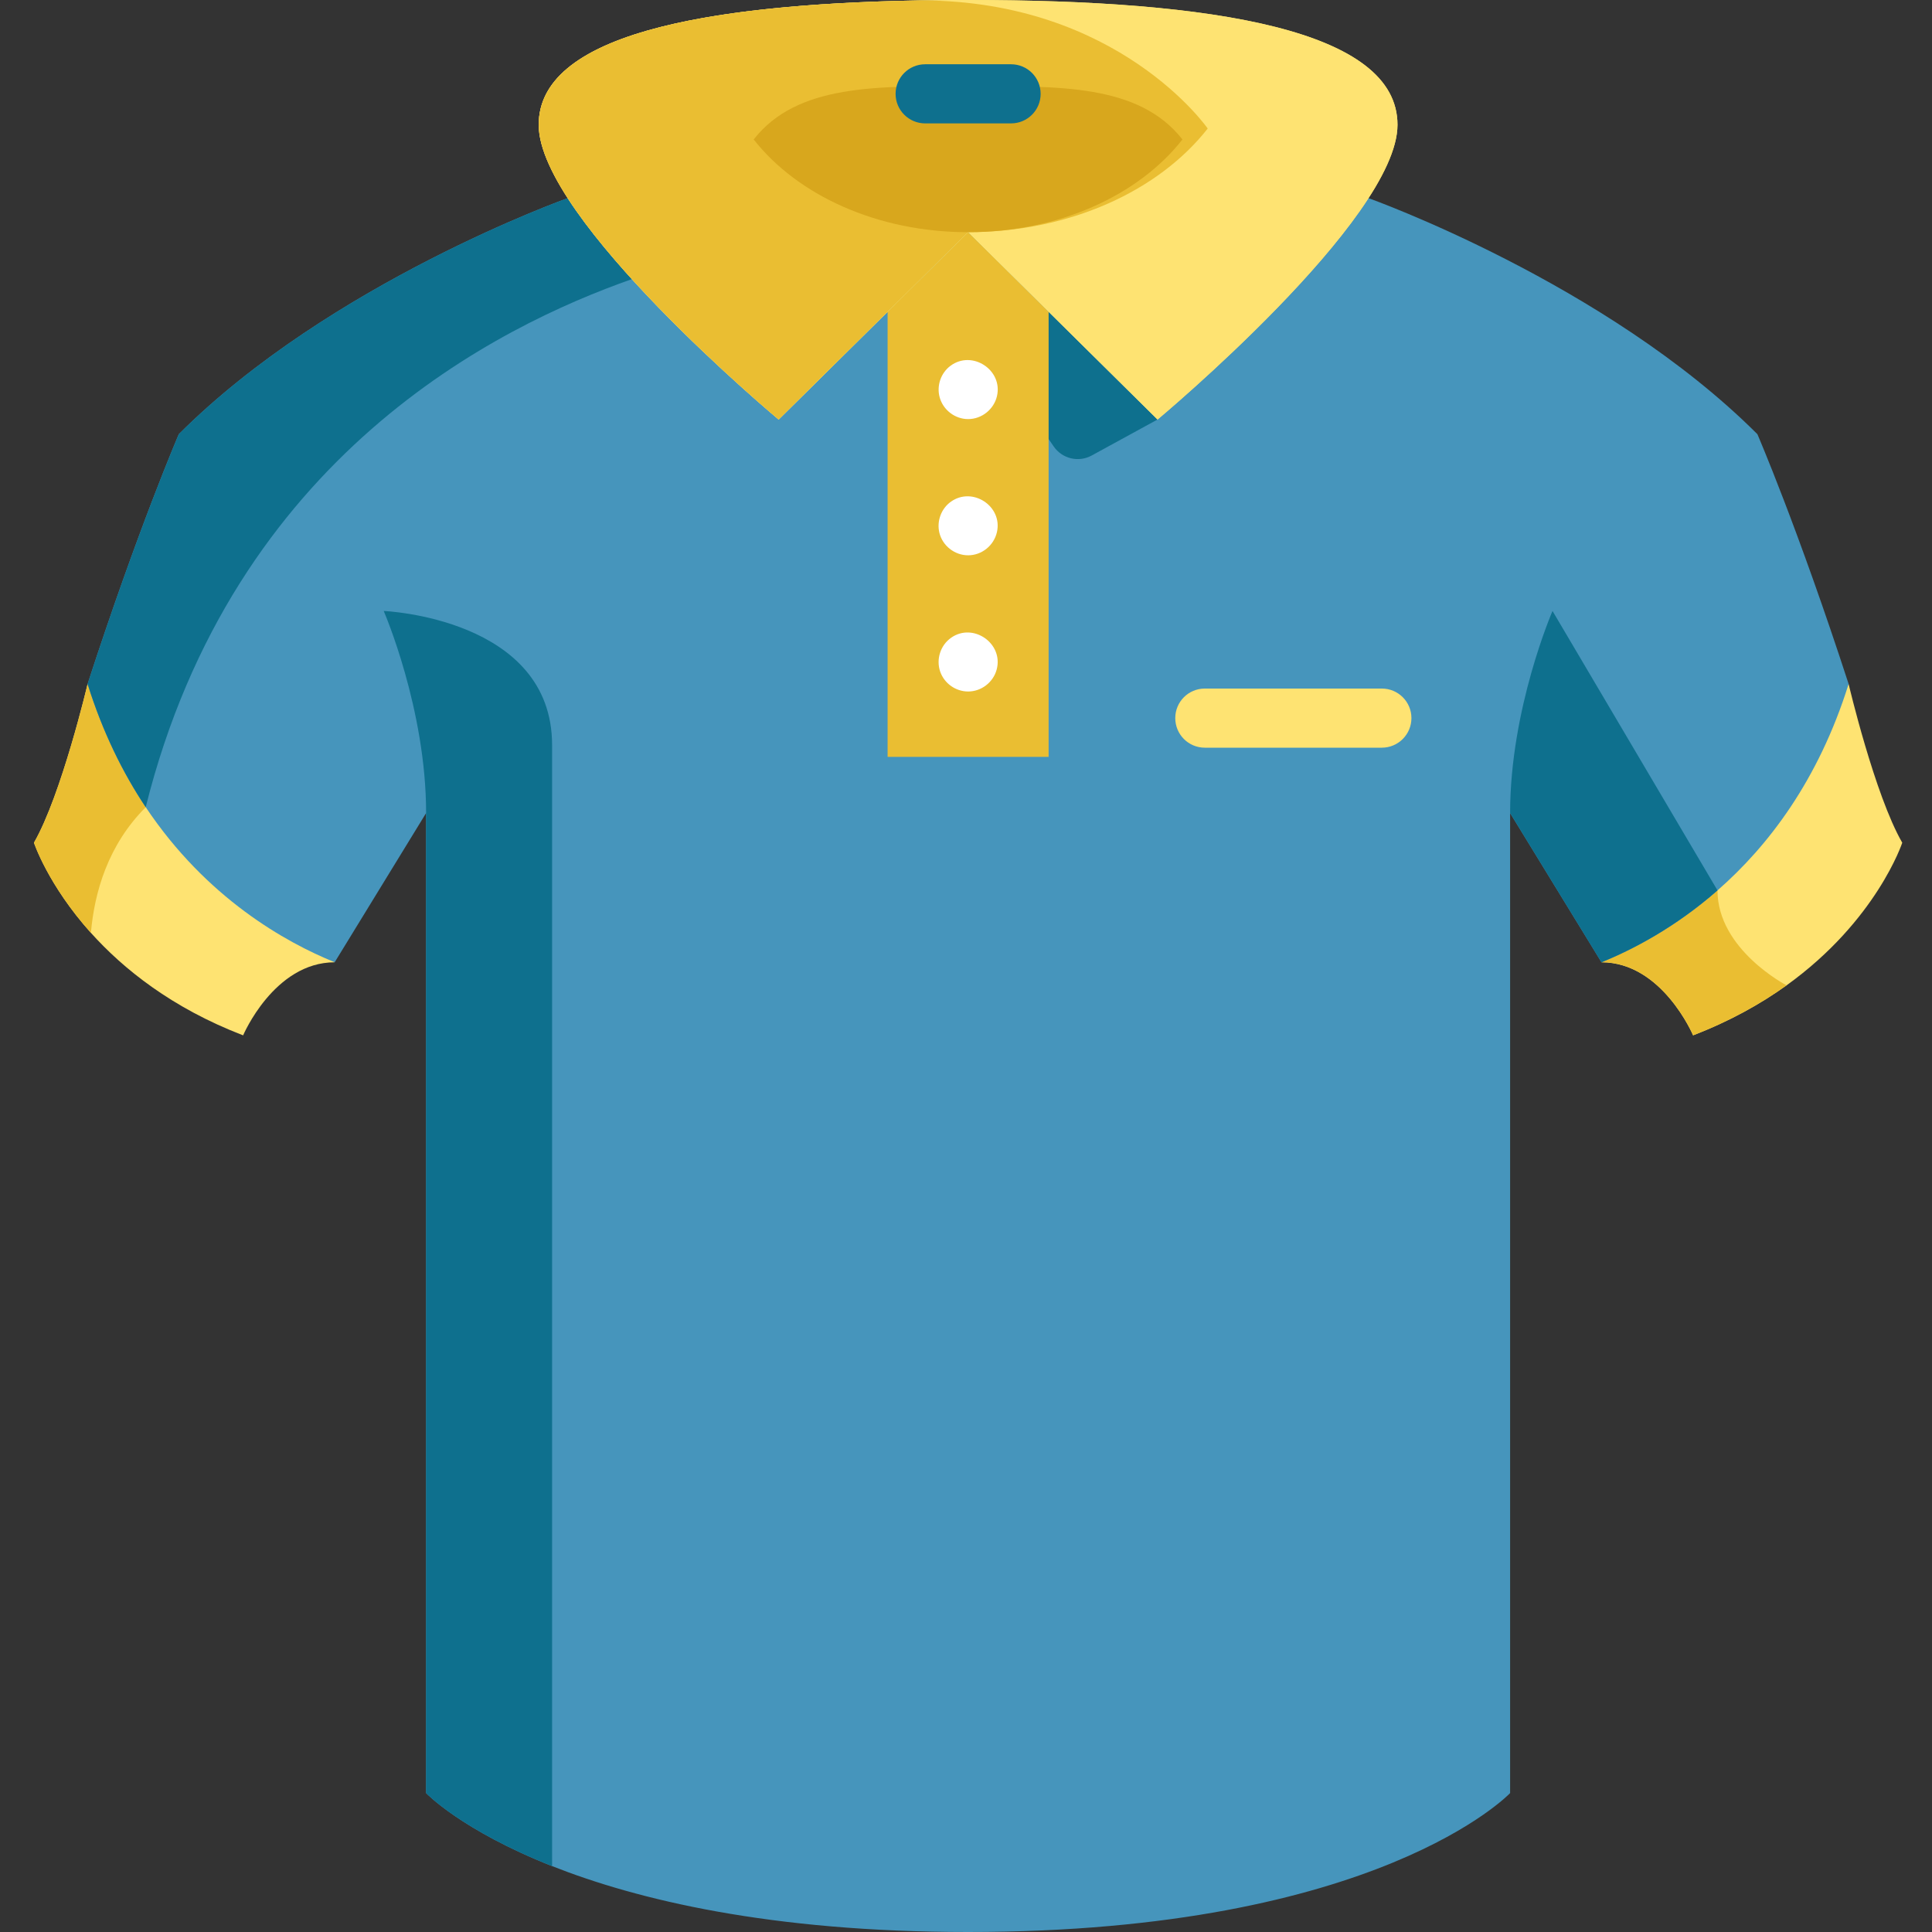 <svg width="38" height="38" viewBox="0 0 38 38" fill="none" xmlns="http://www.w3.org/2000/svg">
<rect x="0" y="0" width="38" height="38" fill="#333333" stroke="none"/>
<path d="M6.584 18.927C5.39 18.927 4.782 20.364 4.782 20.364C3.377 19.824 2.421 19.053 1.788 18.348C0.94 17.402 0.668 16.575 0.668 16.575C1.209 15.636 1.723 13.453 1.723 13.453L3.182 15.096L6.584 18.927Z" fill="#FEE372"/>
<path d="M3.182 15.096C3.195 15.377 3.102 15.642 2.866 15.877C2.125 16.618 1.857 17.548 1.788 18.348C0.94 17.402 0.668 16.575 0.668 16.575C1.209 15.636 1.723 13.453 1.723 13.453L3.182 15.096Z" fill="#EABE32"/>
<path d="M37.415 16.575C37.415 16.575 36.912 18.106 35.139 19.381C34.635 19.743 34.028 20.084 33.301 20.364C33.301 20.364 32.693 18.927 31.499 18.927L33.382 16.806L36.36 13.453C36.36 13.453 36.873 15.636 37.415 16.575Z" fill="#FEE372"/>
<path d="M35.139 19.38C34.635 19.742 34.028 20.083 33.301 20.363C33.301 20.363 32.693 18.926 31.499 18.926L33.382 16.806C33.615 16.945 33.781 17.166 33.781 17.513C33.781 18.678 35.139 19.38 35.139 19.38Z" fill="#EABE32"/>
<path d="M36.36 13.453C35.765 15.353 34.775 16.644 33.781 17.513C32.945 18.246 32.106 18.68 31.499 18.926L29.702 15.992V35.268C29.702 35.268 27.114 38 19.041 38C15.144 38 12.525 37.363 10.859 36.704C9.074 35.998 8.381 35.268 8.381 35.268V15.992L6.583 18.926C5.617 18.534 4.063 17.667 2.866 15.876C2.419 15.206 2.021 14.405 1.723 13.453C2.722 10.381 3.517 8.54 3.517 8.54C6.498 5.559 11.167 3.897 11.167 3.897H26.916C26.916 3.897 31.584 5.559 34.566 8.54C34.566 8.54 35.361 10.381 36.36 13.453Z" fill="#4695BC"/>
<path d="M19.042 6.328L20.724 8.78C20.891 9.023 21.214 9.101 21.473 8.959L22.768 8.251L19.041 4.566L19.042 6.328Z" fill="#0E708E"/>
<path d="M19.041 4.565L20.625 6.132V14.887H17.458V6.132L19.041 4.565Z" fill="#EABE32"/>
<path d="M19.042 8.243C18.783 8.243 18.551 8.064 18.482 7.815C18.419 7.587 18.505 7.335 18.696 7.194C19.121 6.879 19.729 7.277 19.609 7.792C19.548 8.052 19.31 8.243 19.042 8.243Z" fill="white"/>
<path d="M19.042 10.922C18.778 10.922 18.541 10.737 18.477 10.482C18.42 10.252 18.512 10.001 18.707 9.865C19.132 9.567 19.725 9.959 19.608 10.468C19.548 10.73 19.311 10.922 19.042 10.922Z" fill="white"/>
<path d="M19.042 13.601C18.796 13.601 18.572 13.441 18.492 13.209C18.409 12.967 18.497 12.692 18.707 12.544C19.142 12.237 19.745 12.659 19.602 13.174C19.533 13.423 19.3 13.601 19.042 13.601Z" fill="white"/>
<path d="M12.947 3.897L12.429 5.49C9.802 6.414 4.591 8.964 2.866 15.876C2.419 15.206 2.021 14.405 1.723 13.453C2.722 10.381 3.517 8.54 3.517 8.54C6.498 5.559 11.167 3.897 11.167 3.897H12.947Z" fill="#0E708E"/>
<path d="M19.041 4.566L22.767 8.251C22.767 8.251 27.487 4.317 27.487 2.454C27.487 0.591 23.885 0 19.041 0C14.197 0 10.596 0.591 10.596 2.454C10.596 4.317 15.315 8.251 15.315 8.251L19.041 4.566Z" fill="#FEE372"/>
<path d="M27.487 2.454C27.487 4.318 22.768 8.252 22.768 8.252L19.043 4.567L19.042 4.566L19.041 4.567L15.315 8.252C15.315 8.252 10.596 4.318 10.596 2.454C10.596 0.713 13.741 0.083 18.106 0.008H18.11C18.414 0.003 18.725 0 19.042 0C23.886 0 27.487 0.591 27.487 2.454Z" fill="#FEE372"/>
<path d="M23.754 2.528C22.797 3.749 21.046 4.566 19.043 4.566H19.041L15.315 8.252C15.315 8.252 10.596 4.318 10.596 2.454C10.596 0.713 13.741 0.083 18.106 0.008H18.11C22.008 0.008 23.754 2.528 23.754 2.528Z" fill="#EABE32"/>
<path d="M14.824 2.743C15.681 1.65 17.248 1.695 19.04 1.695C20.832 1.695 22.399 1.65 23.257 2.743V2.743C22.401 3.836 20.833 4.567 19.041 4.567C17.249 4.567 15.682 3.836 14.824 2.743" fill="#D8A71D"/>
<path d="M10.859 14.655V36.704C9.074 35.998 8.381 35.268 8.381 35.268V15.991C8.381 13.936 7.547 12.017 7.547 12.017C7.547 12.017 10.859 12.154 10.859 14.655Z" fill="#0E708E"/>
<path d="M27.179 14.706H23.697C23.376 14.706 23.116 14.446 23.116 14.124C23.116 13.803 23.376 13.543 23.697 13.543H27.179C27.5 13.543 27.761 13.803 27.761 14.124C27.761 14.446 27.5 14.706 27.179 14.706Z" fill="#FEE372"/>
<path d="M19.886 2.427H18.197C17.876 2.427 17.615 2.167 17.615 1.846C17.615 1.524 17.876 1.264 18.197 1.264H19.886C20.208 1.264 20.468 1.524 20.468 1.846C20.468 2.167 20.208 2.427 19.886 2.427Z" fill="#0E708E"/>
<path d="M33.781 17.513C32.945 18.246 32.106 18.68 31.499 18.927L29.702 15.992C29.702 13.937 30.536 12.017 30.536 12.017L33.781 17.513Z" fill="#0E708E"/>
</svg>
